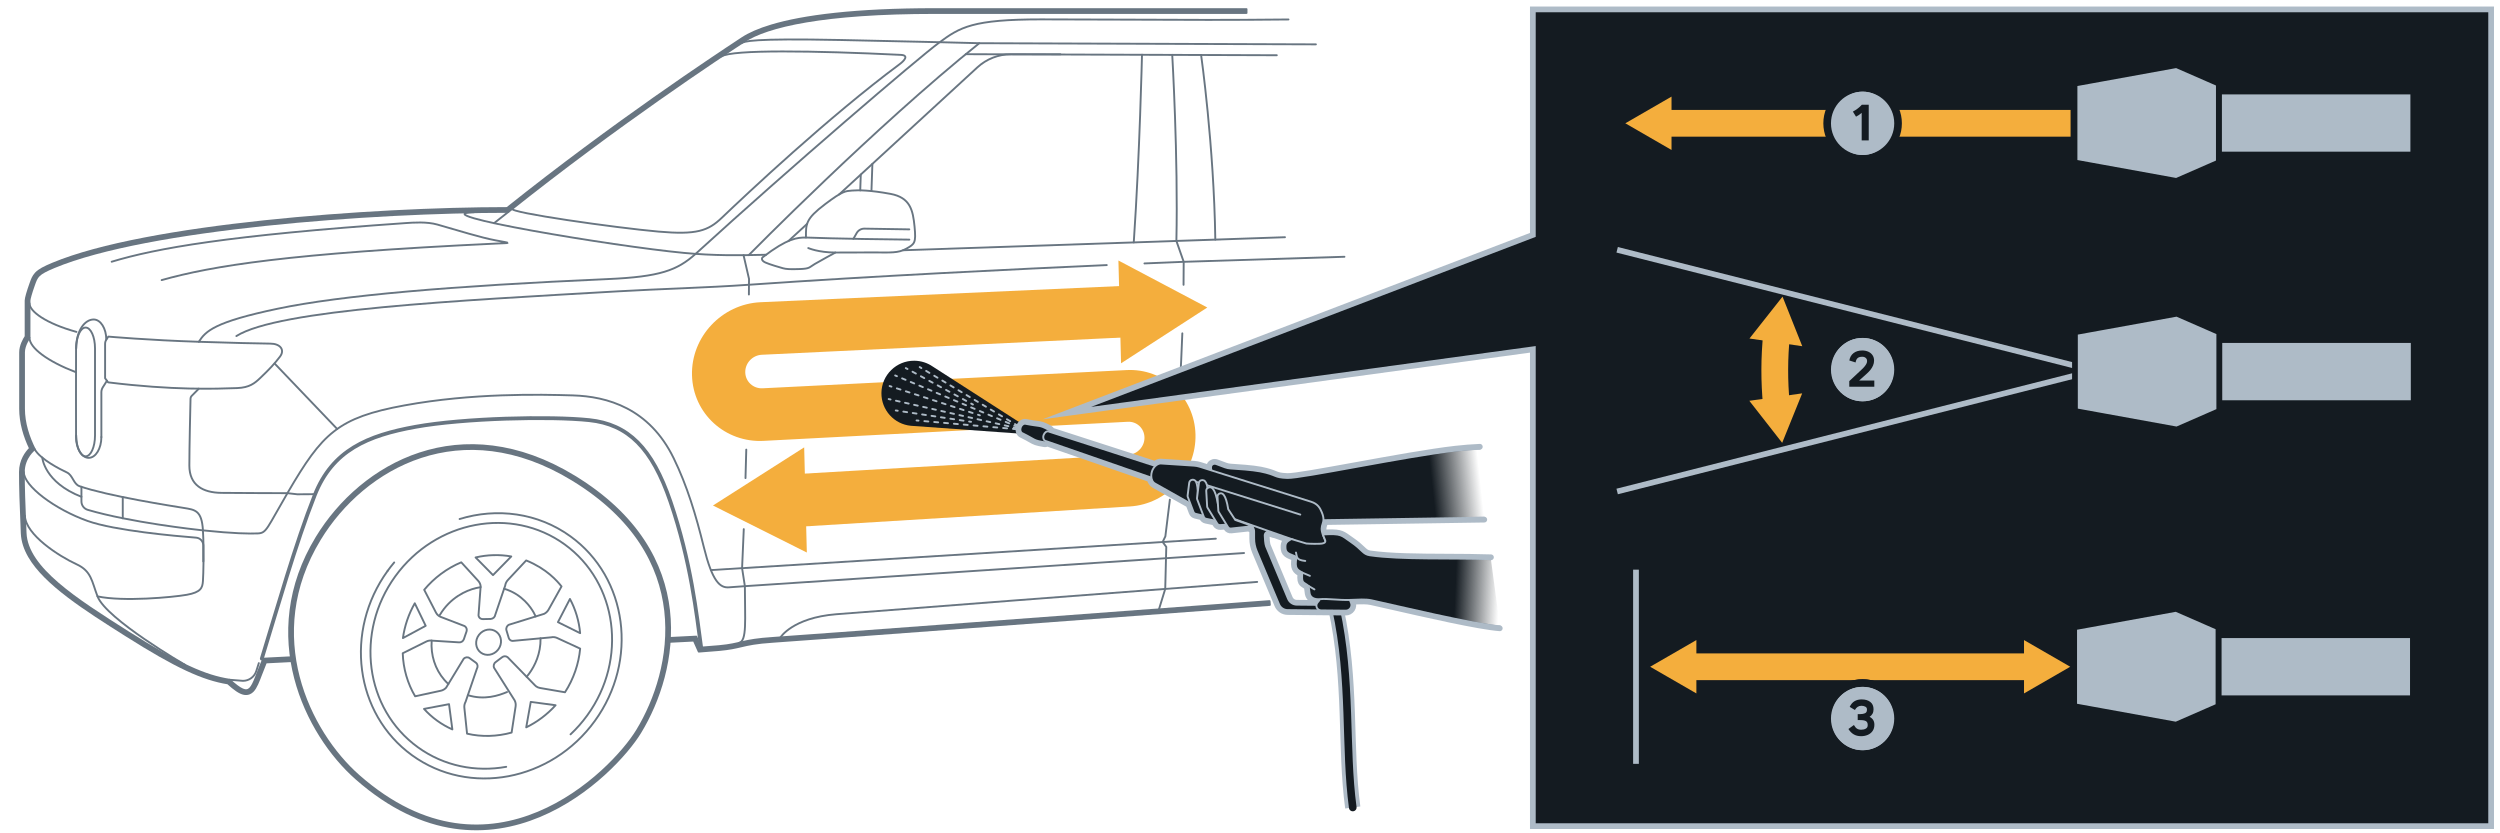 <?xml version="1.0" encoding="UTF-8"?><svg xmlns="http://www.w3.org/2000/svg" width="654" height="218" xmlns:xlink="http://www.w3.org/1999/xlink" viewBox="0 0 654 218"><defs><linearGradient id="uuid-5f2977f8-487e-4a73-96d0-b91035c54650" x1="387.135" y1="124.69" x2="374.54" y2="126.049" gradientUnits="userSpaceOnUse"><stop offset="0" stop-color="#141b21" stop-opacity="0"/><stop offset="1" stop-color="#141b21"/></linearGradient><linearGradient id="uuid-8c0cc335-97f7-45e9-99f2-d9e9ea7f0ce8" x1="392.31" y1="152.732" x2="380.754" y2="152.236" xlink:href="#uuid-5f2977f8-487e-4a73-96d0-b91035c54650"/></defs><g id="uuid-40e689d8-e28f-421e-bcde-8ca36a50249e"><g id="uuid-524fb25d-8084-4cbd-b9a9-3574ed2ca741"><path d="m174.787,167.918l6.725-.343,1.284,2.887,5.373-.428c2.701-.246,4.203-.599,5.721-.956,1.876-.441,3.814-.899,8.384-1.197,6.886-.449,90.048-6.656,117.837-8.731l12.072-.902" style="fill:none; stroke:#687581; stroke-linecap:round; stroke-linejoin:round; stroke-width:.5px;"/><path d="m174.774,167.668l6.896-.352,1.282,2.882,5.194-.414c2.684-.245,4.173-.595,5.686-.95,1.885-.443,3.838-.904,8.425-1.203,6.885-.449,90.044-6.655,117.834-8.731l12.072-.902" style="fill:none; stroke:#687581; stroke-linecap:round; stroke-linejoin:round; stroke-width:.5px;"/><path d="m174.762,167.418l7.068-.36,1.279,2.877,5.014-.4c2.667-.243,4.143-.59,5.652-.945,1.895-.445,3.862-.909,8.466-1.209,6.883-.449,90.04-6.655,117.832-8.731l12.072-.902" style="fill:none; stroke:#687581; stroke-linecap:round; stroke-linejoin:round; stroke-width:.5px;"/><path d="m174.749,167.168l7.239-.369,1.277,2.872,4.835-.386c2.65-.242,4.113-.586,5.617-.939,1.905-.448,3.885-.914,8.507-1.215,6.882-.449,90.037-6.655,117.83-8.731l12.072-.902" style="fill:none; stroke:#687581; stroke-linecap:round; stroke-linejoin:round; stroke-width:.5px;"/></g><path d="m174.736,166.919l7.411-.378,1.275,2.868s3.118-.231,4.656-.371c5.994-.547,5.858-1.616,14.131-2.155,6.88-.449,90.033-6.655,117.827-8.731l12.072-.902" style="fill:none; stroke:#687581; stroke-linecap:round; stroke-linejoin:round; stroke-width:.5px;"/><g id="uuid-cc57ecc3-9f3b-445f-9041-d2bf0d32ec59"><path d="m326.087,2.391h-81.533c-20.854,0-34.438,1.776-42.756,4.274-3.326.999-5.85,2.124-7.669,3.325-.134.088-.278.183-.432.285-6.747,4.45-32.928,21.721-61.051,44.149-35.533.028-94.353,4.348-118.806,14.518-2.292.953-3.62,1.645-4.46,2.53-.752.792-1.054,1.681-1.403,2.661-.018.05-.036.1-.054.152-.709,1.985-1.212,3.719-1.212,4.338v9.397c-.437.658-1.439,2.36-1.439,4.151v14.747c0,3.706,1.093,7.266,2.579,10.377-.49.488-1.171,1.279-1.706,2.336-.518,1.023-.919,2.313-.919,3.845,0,4.016.117,7.766.467,16.015.09,2.121.783,4.158,1.914,6.113,4.188,7.242,14.755,13.903,25.315,20.591,13.297,8.422,20.229,11.525,26.688,12.574,1.699,1.528,3.068,2.548,4.262,2.761.465.083.929.051,1.372-.128.354-.144.65-.364.902-.62.872-.889,1.498-2.587,2.236-4.515.341-.89.722-1.884,1.176-2.98l7.106-.362" style="fill:none; stroke:#687581; stroke-linecap:round; stroke-linejoin:round; stroke-width:.5px;"/><path d="m326.087,2.641h-81.533c-20.844,0-34.4,1.776-42.684,4.263-3.312.994-5.811,2.111-7.603,3.294-.134.088-.278.183-.433.285-6.751,4.453-32.961,21.743-61.101,44.19-35.529.021-94.377,4.342-118.797,14.499-2.297.955-3.576,1.63-4.375,2.472-.71.747-.996,1.584-1.349,2.573-.018.05-.036.1-.054.152-.715,2.002-1.198,3.689-1.198,4.254v9.473c-.396.585-1.439,2.294-1.439,4.074v14.747c0,3.722,1.117,7.304,2.631,10.429-.477.454-1.214,1.267-1.786,2.396-.503.993-.892,2.245-.892,3.732,0,4.01.117,7.756.467,16.004.088,2.072.765,4.07,1.881,5.999,4.15,7.176,14.647,13.8,25.233,20.505,13.344,8.451,20.24,11.521,26.667,12.55,1.733,1.563,3.067,2.549,4.194,2.75.425.076.84.046,1.234-.114.316-.128.585-.326.817-.564.826-.842,1.432-2.473,2.181-4.429.356-.929.756-1.975,1.239-3.132l7.264-.37" style="fill:none; stroke:#687581; stroke-linecap:round; stroke-linejoin:round; stroke-width:.5px;"/><path d="m326.087,2.891h-81.533c-20.835,0-34.362,1.776-42.613,4.253-3.298.99-5.772,2.098-7.537,3.263-.134.088-.278.183-.433.285-6.755,4.456-32.995,21.765-61.151,44.231-35.525.014-94.401,4.337-118.789,14.48-2.301.957-3.532,1.615-4.29,2.413-.667.703-.939,1.486-1.294,2.485-.018.05-.036.101-.054.152-.721,2.019-1.183,3.658-1.183,4.169v9.551c-.341.494-1.439,2.219-1.439,3.997v14.747c0,3.739,1.143,7.343,2.687,10.485-.444.401-1.252,1.236-1.868,2.453-.488.964-.865,2.177-.865,3.619,0,4.005.117,7.746.467,15.994.086,2.023.747,3.982,1.847,5.884,4.111,7.109,14.538,13.698,25.15,20.419,13.391,8.481,20.252,11.518,26.646,12.526,1.769,1.6,3.068,2.55,4.125,2.739.385.069.751.04,1.096-.1.278-.113.519-.289.733-.507.78-.795,1.367-2.359,2.126-4.344.37-.967.791-2.065,1.302-3.285l7.421-.378" style="fill:none; stroke:#687581; stroke-linecap:round; stroke-linejoin:round; stroke-width:.5px;"/><path d="m326.087,3.141h-81.533c-20.825,0-34.325,1.775-42.541,4.242-3.284.986-5.733,2.085-7.471,3.232-.134.088-.278.184-.433.285-6.759,4.458-33.028,21.787-61.201,44.272-35.521.007-94.425,4.331-118.78,14.46-2.306.959-3.488,1.599-4.205,2.354-.625.658-.881,1.389-1.24,2.396-.018.05-.036.101-.054.152-.727,2.035-1.169,3.627-1.169,4.085v9.711l.05-.15s-1.489,1.975-1.489,3.986v14.747c0,3.756,1.17,7.386,2.746,10.546-.369.313-1.277,1.167-1.954,2.505-.473.934-.838,2.109-.838,3.506,0,3.999.117,7.735.467,15.983.084,1.975.73,3.894,1.814,5.769,4.073,7.043,14.43,13.596,25.067,20.333,13.439,8.511,20.264,11.514,26.625,12.502,1.808,1.64,3.07,2.553,4.056,2.728.345.061.663.035.958-.085.239-.097.453-.251.648-.45.733-.748,1.301-2.246,2.072-4.258.385-1.005.825-2.155,1.366-3.437l7.578-.386" style="fill:none; stroke:#687581; stroke-linecap:round; stroke-linejoin:round; stroke-width:.5px;"/></g><path d="m326.087,3.391h-81.533c-29.133,0-43.88,3.477-49.874,7.433-5.995,3.956-32.85,21.58-61.684,44.599-35.518,0-94.449,4.326-118.772,14.441-4.4,1.83-4.531,2.436-5.36,4.756-.733,2.052-1.154,3.597-1.154,4.001v9.711s-1.439,1.918-1.439,3.836v14.747c0,3.777,1.199,7.433,2.81,10.614,0,0-2.856,2.099-2.856,5.944,0,3.993.117,7.725.466,15.972.39,9.194,13.278,17.359,26.765,25.902,13.488,8.542,20.276,11.509,26.603,12.477,5.937,5.401,5.439,2.452,8.819-5.509l7.735-.394" style="fill:none; stroke:#687581; stroke-linecap:round; stroke-linejoin:round; stroke-width:.5px;"/><path d="m68.49,172.295c4.116-13.365,8.771-29.93,13.853-42.78,4.643-11.741,13.787-15.586,26.376-17.864,12.588-2.278,35.248-2.819,45.438-1.74,10.191,1.079,16.42,7.276,21.221,21.282,5.38,15.695,6.865,29.641,8.044,38.214" style="fill:none; stroke:#687581; stroke-linecap:round; stroke-linejoin:round;"/><path d="m9.082,117.53c1.446,2.634,6.841,5.332,8.4,6.051,1.559.719,1.74,3.052,3.297,3.597,7.373,2.578,24.338,5.215,27.275,5.695,2.937.48,4.736.599,5.035,5.875.3,5.275.12,11.45,0,13.248-.12,1.798-.54,2.937-4.196,3.597-3.657.659-16.728,1.861-23.382.422" style="fill:none; stroke:#687581; stroke-linecap:round; stroke-linejoin:round; stroke-width:.5px;"/><line x1="185.966" y1="149.135" x2="318.061" y2="140.921" style="fill:none; stroke:#687581; stroke-linecap:round; stroke-linejoin:round; stroke-width:.5px;"/><path d="m7.711,79.342c0,2.123,4.301,5.279,12.289,7.481" style="fill:none; stroke:#687581; stroke-linecap:round; stroke-linejoin:round; stroke-width:.5px;"/><path d="m7.711,88.333c0,2.681,4.747,6.206,12.177,9.049" style="fill:none; stroke:#687581; stroke-linecap:round; stroke-linejoin:round; stroke-width:.5px;"/><path d="m28.332,88.054l-.519.803c-.209.323-.32.7-.32,1.085v9.002l.779,1.079c16.905,2.098,28.11,1.707,33.749,1.499,3.237-.12,4.611-1.263,6.054-2.638,2.518-2.398,3.777-3.777,5.155-5.575,1.379-1.798.06-3.417-2.518-3.417s-11.138-.238-18.703-.48c-13.128-.42-23.678-1.358-23.678-1.358Z" style="fill:none; stroke:#687581; stroke-linecap:round; stroke-linejoin:round; stroke-width:.5px;"/><path d="m26.519,114.334c0,3.003-1.483,5.437-3.312,5.437s-3.312-2.429-3.312-5.432c-.041-1.194,0-18.536,0-22.858,0-5.268,2.451-7.904,4.598-7.904,1.829,0,3.312,2.351,3.312,5.252" style="fill:none; stroke:#687581; stroke-linecap:round; stroke-linejoin:round; stroke-width:.5px;"/><path d="m26.519,114.334v-11.711c0-.463.131-.919.378-1.31l1.077-1.703" style="fill:none; stroke:#687581; stroke-linecap:round; stroke-linejoin:round; stroke-width:.5px;"/><path d="m236.239,65.467c37.345-1.262,90.56-3.09,90.56-3.09l9.347-.321" style="fill:none; stroke:#687581; stroke-linecap:round; stroke-linejoin:round; stroke-width:.5px;"/><path d="m124.003,55.508c-14.199.427,36.455,8.9,54.852,10.645,8.036.763,14.408.664,21.531.491" style="fill:none; stroke:#687581; stroke-linecap:round; stroke-linejoin:round; stroke-width:.5px;"/><path d="m181.966,66.413c24.969-22.769,58.152-51.153,63.667-55.229,5.515-4.076,8.752-6.114,26.736-6.114,11.767,0,31.517.128,43.68.133,7.015.003,14.021-.034,21.017-.109" style="fill:none; stroke:#687581; stroke-linecap:round; stroke-linejoin:round; stroke-width:.5px;"/><path d="m6.509,134.933c.214,4.978,8.889,10.549,13.514,12.676,3.915,1.801,3.986,4.477,5.488,8.405,2.275,5.95,22.911,17.929,22.911,17.929" style="fill:none; stroke:#687581; stroke-linecap:round; stroke-linejoin:round; stroke-width:.5px;"/><path d="m195.874,66.737s33.334-33.853,60.31-55.434" style="fill:none; stroke:#687581; stroke-linecap:round; stroke-linejoin:round; stroke-width:.5px;"/><path d="m193.96,11.299c.72-.475,2.518-1.314,25.897-.835,23.379.48,36.327.839,36.327.839l88.053.301" style="fill:none; stroke:#687581; stroke-linecap:round; stroke-linejoin:round; stroke-width:.5px;"/><line x1="252.645" y1="14.174" x2="334.007" y2="14.452" style="fill:none; stroke:#687581; stroke-linecap:round; stroke-linejoin:round; stroke-width:.5px;"/><path d="m298.744,14.332s-.585,25.898-2.15,49.081" style="fill:none; stroke:#687581; stroke-linecap:round; stroke-linejoin:round; stroke-width:.5px;"/><path d="m314.211,14.385s3.353,23.665,3.714,48.297" style="fill:none; stroke:#687581; stroke-linecap:round; stroke-linejoin:round; stroke-width:.5px;"/><path d="m181.966,66.413c-4.806,4.31-9.29,5.994-22.963,6.594-41.003,1.798-69.827,4.279-86.371,7.756-16.545,3.477-18.823,5.832-20.621,8.65" style="fill:none; stroke:#687581; stroke-linecap:round; stroke-linejoin:round; stroke-width:.5px;"/><path d="m52.008,101.683l-1.834,1.852c-.207.209-.326.488-.333.782-.056,2.325-.306,12.898-.306,17.472,0,5.155,3.555,7.085,8.352,7.146,5.165.065,17.304.076,17.304.076l2.575.298,4.68-.034" style="fill:none; stroke:#687581; stroke-linecap:round; stroke-linejoin:round; stroke-width:.5px;"/><path d="m6.226,123.474c0,3.67,8.085,9.744,16.709,12.815,7.084,2.522,22.939,3.938,28.375,4.363,1.055.083,1.871.962,1.871,2.021v4.199" style="fill:none; stroke:#687581; stroke-linecap:round; stroke-linejoin:round; stroke-width:.5px;"/><path d="m60.061,177.825l3.484.283c1.599,0,3.015-1.034,3.503-2.557l.664-2.076" style="fill:none; stroke:#687581; stroke-linecap:round; stroke-linejoin:round; stroke-width:.5px;"/><path d="m295.764,81.97c-.26.124-.53.189-.806.2l-16.5.644c-.881.032-1.758-.497-2.169-1.406-.546-1.195-.092-2.585,1.011-3.11.26-.124.535-.189.806-.2l16.5-.644c.881-.032,1.758.498,2.174,1.406.541,1.195.087,2.585-1.017,3.11Z" style="fill:none; stroke:#687581; stroke-linecap:round; stroke-linejoin:round; stroke-width:.5px;"/><polyline points="306.035 130.707 304.859 140.306 304.15 141.786 305.099 143.063 304.823 154.063 303.179 159.41" style="fill:none; stroke:#687581; stroke-linecap:round; stroke-linejoin:round; stroke-width:.5px;"/><path d="m309.297,87.204c-.18,4.947-.412,9.635-.659,13.884" style="fill:none; stroke:#687581; stroke-linecap:round; stroke-linejoin:round; stroke-width:.5px;"/><path d="m306.659,14.359s1.569,26.906,1.084,48.672l1.912,5.461c0,2.014-.014,4.022-.04,6.014" style="fill:none; stroke:#687581; stroke-linecap:round; stroke-linejoin:round; stroke-width:.5px;"/><path d="m167.093,191.32c-6.678,10.981-38.397,42.901-73.54,12.029-13.171-11.571-25.721-37.184-10.296-62.514,11.617-19.092,37.402-33.664,66.759-15.758,32.85,20.036,26.796,50.271,17.077,66.243Z" style="fill:none; stroke:#687581; stroke-linecap:round; stroke-linejoin:round; stroke-width:1.5px;"/><ellipse cx="127.813" cy="167.999" rx="3.4" ry="3.165" transform="translate(-83.273 166.432) rotate(-52.311)" style="fill:none; stroke:#687581; stroke-linecap:round; stroke-linejoin:round; stroke-width:.5px;"/><line x1="129.24" y1="58.384" x2="132.996" y2="55.423" style="fill:none; stroke:#687581; stroke-linecap:round; stroke-linejoin:round; stroke-width:.5px;"/><path d="m19.935,91.133c0-3.007,1.101-5.444,2.46-5.444s2.46,2.438,2.46,5.444v22.803c0,3.007-1.101,5.444-2.46,5.444s-2.46-2.438-2.46-5.444" style="fill:none; stroke:#687581; stroke-linecap:round; stroke-linejoin:round; stroke-width:.5px;"/><path d="m21.303,127.354v3.808c0,1.028.677,1.93,1.664,2.219,11.226,3.287,27.907,5.135,30.123,5.366,8.153.849,12.193.883,14.368.796,2.305-.093,2.312-1.258,7.89-10.802,8.97-15.349,12.979-19.493,30.494-22.694,17.714-3.237,35.158-2.877,44.06-2.608,8.902.27,19.959,3.325,26.346,16.455,3.515,7.226,5.804,14.833,7.873,23.223,2.234,9.064,4.246,10.709,6.564,10.529,1.39-.108,2.782-.208,4.176-.303,5.919-.4,108.078-7.179,130.577-8.673" style="fill:none; stroke:#687581; stroke-linecap:round; stroke-linejoin:round; stroke-width:.5px;"/><path d="m11.061,119.712s.501,6.457,10.242,10.248" style="fill:none; stroke:#687581; stroke-linecap:round; stroke-linejoin:round; stroke-width:.5px;"/><path d="m29.217,68.467c11.703-3.532,30.4-6.88,76.868-10.105,2.089-.145,5.578-.398,8.338.385,5.672,1.61,11.292,3.396,15.203,4.123,4.452.828,4.126.659.074.85-54.338,2.561-74.16,5.834-87.412,9.553" style="fill:none; stroke:#687581; stroke-linecap:round; stroke-linejoin:round; stroke-width:.5px;"/><path d="m194.571,138.426c-.134,3.476-.281,6.896-.441,10.202l.73,4.716c0,8.799.611,14.392-1.577,14.848" style="fill:none; stroke:#687581; stroke-linecap:round; stroke-linejoin:round; stroke-width:.5px;"/><path d="m195.225,117.62c-.063,2.46-.13,4.949-.204,7.447" style="fill:none; stroke:#687581; stroke-linecap:round; stroke-linejoin:round; stroke-width:.5px;"/><path d="m194.512,66.754l1.431,6.212s-.008,1.472-.031,4.076" style="fill:none; stroke:#687581; stroke-linecap:round; stroke-linejoin:round; stroke-width:.5px;"/><path d="m204.165,166.747s3.176-5.133,14.55-6.059c11.374-.926,86.108-6.625,86.108-6.625l24.052-1.834" style="fill:none; stroke:#687581; stroke-linecap:round; stroke-linejoin:round; stroke-width:.5px;"/><path d="m199.566,67.263c-.39.3-.39.929.659,1.409s3.717,1.259,4.586,1.499c.869.24,1.798.3,4.436.21s2.428-.45,3.896-1.319c1.469-.869,5.397-2.999,5.397-2.999,0,0,5.963-.028,10.129-.028s6.294.24,8.452-.989c2.158-1.229,2.548-1.469,2.128-5.755-.42-4.286-1.109-7.613-6.294-8.572-5.185-.959-8.362-1.019-10.071-.869s-2.362.028-7.044,3.567c-5.155,3.896-5.005,5.185-5.005,8.722-2.248,0-4.736.12-11.27,5.125Z" style="fill:none; stroke:#687581; stroke-linecap:round; stroke-linejoin:round; stroke-width:.5px;"/><path d="m210.835,62.137c6.337.284,24.402.549,27.047.549" style="fill:none; stroke:#687581; stroke-linecap:round; stroke-linejoin:round; stroke-width:.5px;"/><path d="m237.869,60.004l-11.724-.192c-.842-.017-1.626.43-2.042,1.162l-.849,1.497" style="fill:none; stroke:#687581; stroke-linecap:round; stroke-linejoin:round; stroke-width:.5px;"/><path d="m218.54,66.062c-4.454,0-7.099-1.172-7.099-1.172" style="fill:none; stroke:#687581; stroke-linecap:round; stroke-linejoin:round; stroke-width:.5px;"/><path d="m219.521,50.861l36.162-33.241c2.395-2.201,5.528-3.423,8.781-3.423h12.929" style="fill:none; stroke:#687581; stroke-linecap:round; stroke-linejoin:round; stroke-width:.5px;"/><line x1="206.267" y1="63.044" x2="211.149" y2="58.557" style="fill:none; stroke:#687581; stroke-linecap:round; stroke-linejoin:round; stroke-width:.5px;"/><line x1="228.218" y1="42.866" x2="227.97" y2="49.985" style="fill:none; stroke:#687581; stroke-linecap:round; stroke-linejoin:round; stroke-width:.5px;"/><line x1="225.179" y1="45.659" x2="225.036" y2="49.793" style="fill:none; stroke:#687581; stroke-linecap:round; stroke-linejoin:round; stroke-width:.5px;"/><path d="m188.769,14.747c2.696-1.797,24.184-1.506,46.859-.393,2.287.112.871,1.578-.332,2.472-18.388,13.659-39.997,33.955-46.468,40.145-3.605,3.449-6.613,4.497-16.576,3.615-11.244-.995-39.447-5.014-38.218-5.989" style="fill:none; stroke:#687581; stroke-linecap:round; stroke-linejoin:round; stroke-width:.5px;"/><path d="m289.528,69.346c-22.855,1.018-61.178,2.87-93.596,5.143-11.436.802-22.905,1.063-34.35,1.728-41.833,2.429-88.745,4.745-99.749,11.695" style="fill:none; stroke:#687581; stroke-linecap:round; stroke-linejoin:round; stroke-width:.5px;"/><path d="m351.706,67.171l-42.051,1.32s-3.798.149-10.265.424" style="fill:none; stroke:#687581; stroke-linecap:round; stroke-linejoin:round; stroke-width:.5px;"/><path d="m120.231,135.775c9.734-2.981,20.446-1.662,29.016,4.544,14.945,10.822,17.804,32.47,6.375,48.256-11.429,15.786-32.887,19.824-47.831,9.002-14.945-10.822-17.804-32.47-6.375-48.255" style="fill:none; stroke:#687581; stroke-linecap:round; stroke-linejoin:round; stroke-width:.5px;"/><path d="m101.415,149.322c.548-.756,1.118-1.486,1.71-2.188" style="fill:none; stroke:#687581; stroke-linecap:round; stroke-linejoin:round; stroke-width:.5px;"/><path d="m132.422,200.6c-7.944,1.425-16.264-.167-23.11-5.125-13.847-10.028-16.497-30.085-5.907-44.712,10.591-14.627,30.472-18.369,44.32-8.342,13.847,10.028,16.497,30.085,5.906,44.713-1.324,1.828-2.793,3.487-4.377,4.969" style="fill:none; stroke:#687581; stroke-linecap:round; stroke-linejoin:round; stroke-width:.5px;"/><path d="m108.598,182.148c-1.96-3.312-3.115-7.22-3.241-11.259l6.126-3.043c.491-.256,1.035-.341,1.579-.251l6.944.441c.58.086,1.137-.257,1.343-.813l.35-1.043.351-1.007c.159-.507-.006-1.028-.406-1.317l-.048-.035-.117-.064-6.293-2.419c-.153-.068-.295-.149-.425-.243-.29-.21-.53-.492-.696-.812l-3.094-5.99c2.588-3.105,5.945-5.63,9.695-7.19l4.441,4.852c.362.392.587.895.631,1.413l-.56,7.593c.026.318.19.609.445.794.196.142.433.213.682.206l2.074-.045c.617-.044,1.1-.498,1.181-1.082l2.596-7.628c.069-.539.32-1.059.709-1.474l4.784-5.123c5.371,2.175,8.164,5.43,9.245,6.801l-3.37,6.039c-.266.487-.687.89-1.18,1.134l-9.2,2.849c-.536.262-.821.886-.659,1.449l.598,1.988c.07.238.212.441.41.585.25.181.561.247.878.186l9.805-.912c.524-.12,1.064-.063,1.557.164l6.039,2.791c-.368,3.959-1.721,7.939-3.969,11.418l-6.53-1.124c-.371-.059-.712-.2-1-.408-.129-.094-.25-.201-.358-.322l-7.067-7.269-.113-.089c-.409-.297-.979-.278-1.383.046l-.841.628-.853.651c-.483.347-.649,1.014-.374,1.538l5.351,8.47c.246.477.334,1.025.252,1.575l-1.046,6.842c-3.805,1.05-7.86,1.177-11.657.287l-.706-6.766c-.059-.544.057-1.103.324-1.576l2.974-8.708c.303-.525.177-1.185-.296-1.527l-1.647-1.193c-.469-.34-1.132-.255-1.543.198l-4.581,7.54c-.374.41-.866.693-1.387.799l-6.724,1.456Z" style="fill:none; stroke:#687581; stroke-linecap:round; stroke-linejoin:round; stroke-width:.5px;"/><path d="m118.336,190.816c-1.379-.61-2.724-1.379-3.992-2.297-1.268-.918-2.412-1.952-3.421-3.071l6.541-1.237.873,6.605Z" style="fill:none; stroke:#687581; stroke-linecap:round; stroke-linejoin:round; stroke-width:.5px;"/><path d="m145.34,184.489c-1.065,1.178-2.267,2.281-3.581,3.271-1.314.99-2.691,1.83-4.102,2.517l1.186-6.658,6.497.869Z" style="fill:none; stroke:#687581; stroke-linecap:round; stroke-linejoin:round; stroke-width:.5px;"/><path d="m149.098,156.686c.721,1.337,1.323,2.788,1.779,4.319s.748,3.082.886,4.627l-5.807-2.878,3.142-6.068Z" style="fill:none; stroke:#687581; stroke-linecap:round; stroke-linejoin:round; stroke-width:.5px;"/><path d="m124.416,145.829c1.51-.351,3.085-.558,4.681-.602s3.154.075,4.649.343l-4.776,4.879-4.554-4.62Z" style="fill:none; stroke:#687581; stroke-linecap:round; stroke-linejoin:round; stroke-width:.5px;"/><path d="m105.404,166.923c.213-1.554.583-3.133,1.114-4.691s1.201-3.036,1.987-4.415l2.856,5.893-5.957,3.213Z" style="fill:none; stroke:#687581; stroke-linecap:round; stroke-linejoin:round; stroke-width:.5px;"/><path d="m115.057,160.883c2.729-4.569,6.821-6.397,9.45-7.042.404-.099.809-.179,1.214-.24" style="fill:none; stroke:#687581; stroke-linecap:round; stroke-linejoin:round; stroke-width:.5px;"/><path d="m117.292,178.934c-.361-.33-.706-.683-1.035-1.061-2.457-2.819-3.605-6.547-3.328-10.297" style="fill:none; stroke:#687581; stroke-linecap:round; stroke-linejoin:round; stroke-width:.5px;"/><path d="m132.639,181.036c-2.222.931-5.909,2.171-10.247.82" style="fill:none; stroke:#687581; stroke-linecap:round; stroke-linejoin:round; stroke-width:.5px;"/><path d="m141.407,166.986c.067,4.036-1.503,7.203-2.991,9.239-.206.282-.42.555-.641.819" style="fill:none; stroke:#687581; stroke-linecap:round; stroke-linejoin:round; stroke-width:.5px;"/><path d="m131.883,154.012c4.807,1.446,7.086,5.071,7.735,6.228.19.338.362.681.516,1.028" style="fill:none; stroke:#687581; stroke-linecap:round; stroke-linejoin:round; stroke-width:.5px;"/><line x1="32.114" y1="130.035" x2="32.114" y2="135.583" style="fill:none; stroke:#687581; stroke-linecap:round; stroke-linejoin:round; stroke-width:.5px;"/><line x1="71.852" y1="95.107" x2="88.211" y2="112.227" style="fill:none; stroke:#687581; stroke-linecap:round; stroke-linejoin:round; stroke-width:.5px;"/></g><g id="uuid-3527c350-ca0d-4a61-a4db-a94bbe0628c8"><path d="m349.489,159.221c4.128,18.87,2.274,36.399,4.392,52.015" style="fill:none; stroke:#aebbc7; stroke-linejoin:round; stroke-width:4px;"/><path d="m349.489,159.221c4.128,18.87,2.274,36.399,4.392,52.015" style="fill:none; stroke:#141b21; stroke-linecap:round; stroke-linejoin:round; stroke-width:2px;"/><path d="m294.664,96.812c9.731-.521,17.822,7.026,18.076,16.822.253,9.797-7.425,18.255-17.156,18.855l-88.762,5.444-.349-13.806,88.762-5.165c2.357-.138,4.222-2.183,4.161-4.559-.061-2.376-2.027-4.2-4.383-4.067l-95.167,4.989c-10.105.572-18.566-7.13-18.819-17.17-.253-10.039,7.795-18.606,17.9-19.096l97.71-4.396.348,13.468-97.71,4.675c-2.439.126-4.376,2.197-4.314,4.617.061,2.42,2.098,4.282,4.537,4.152l95.167-4.762Z" style="fill:#f4ae3d; stroke-width:0px;"/><polygon points="211.067 144.541 186.51 132.24 210.372 117.03 211.067 144.541" style="fill:#f4ae3d; stroke-width:0px;"/><polygon points="293.271 95.035 315.827 80.445 292.577 68.149 293.271 95.035" style="fill:#f4ae3d; stroke-width:0px;"/><path d="m238.292,111.385c-4.375-.407-7.764-4.119-7.712-8.593.054-4.708,3.928-8.48,8.636-8.425,1.771.02,3.412.575,4.774,1.51l27.888,17.93-33.586-2.421Z" style="fill:#141b21; stroke-width:0px;"/><line x1="268.066" y1="112.465" x2="267.637" y2="112.208" style="fill:none; stroke:#aebbc7; stroke-linecap:round; stroke-linejoin:round; stroke-width:.5px;"/><line x1="266.37" y1="111.45" x2="241.66" y2="96.661" style="fill:none; stroke:#aebbc7; stroke-dasharray:0 0 .985 1.477; stroke-linecap:round; stroke-linejoin:round; stroke-width:.5px;"/><line x1="241.027" y1="96.282" x2="240.597" y2="96.025" style="fill:none; stroke:#aebbc7; stroke-linecap:round; stroke-linejoin:round; stroke-width:.5px;"/><line x1="239.774" y1="109.991" x2="240.272" y2="110.035" style="fill:none; stroke:#aebbc7; stroke-linecap:round; stroke-linejoin:round; stroke-width:.5px;"/><line x1="241.817" y1="110.17" x2="266.796" y2="112.354" style="fill:none; stroke:#aebbc7; stroke-dasharray:0 0 1.034 1.551; stroke-linecap:round; stroke-linejoin:round; stroke-width:.5px;"/><line x1="267.568" y1="112.421" x2="268.066" y2="112.465" style="fill:none; stroke:#aebbc7; stroke-linecap:round; stroke-linejoin:round; stroke-width:.5px;"/><line x1="232.476" y1="104.395" x2="232.964" y2="104.506" style="fill:none; stroke:#aebbc7; stroke-linecap:round; stroke-linejoin:round; stroke-width:.5px;"/><line x1="234.387" y1="104.829" x2="266.867" y2="112.193" style="fill:none; stroke:#aebbc7; stroke-dasharray:0 0 .972 1.459; stroke-linecap:round; stroke-linejoin:round; stroke-width:.5px;"/><line x1="267.579" y1="112.354" x2="268.066" y2="112.465" style="fill:none; stroke:#aebbc7; stroke-linecap:round; stroke-linejoin:round; stroke-width:.5px;"/><line x1="232.728" y1="100.987" x2="233.203" y2="101.141" style="fill:none; stroke:#aebbc7; stroke-linecap:round; stroke-linejoin:round; stroke-width:.5px;"/><line x1="234.619" y1="101.601" x2="255.143" y2="108.267" style="fill:none; stroke:#aebbc7; stroke-dasharray:0 0 .992 1.488; stroke-linecap:round; stroke-linejoin:round; stroke-width:.5px;"/><line x1="255.85" y1="108.497" x2="256.326" y2="108.652" style="fill:none; stroke:#aebbc7; stroke-linecap:round; stroke-linejoin:round; stroke-width:.5px;"/><line x1="234.179" y1="98.22" x2="234.64" y2="98.413" style="fill:none; stroke:#aebbc7; stroke-linecap:round; stroke-linejoin:round; stroke-width:.5px;"/><line x1="235.994" y1="98.983" x2="266.928" y2="111.987" style="fill:none; stroke:#aebbc7; stroke-dasharray:0 0 .98 1.47; stroke-linecap:round; stroke-linejoin:round; stroke-width:.5px;"/><line x1="267.605" y1="112.271" x2="268.066" y2="112.465" style="fill:none; stroke:#aebbc7; stroke-linecap:round; stroke-linejoin:round; stroke-width:.5px;"/><line x1="234.343" y1="107.377" x2="234.837" y2="107.452" style="fill:none; stroke:#aebbc7; stroke-linecap:round; stroke-linejoin:round; stroke-width:.5px;"/><line x1="236.313" y1="107.674" x2="252.788" y2="110.16" style="fill:none; stroke:#aebbc7; stroke-dasharray:0 0 .995 1.492; stroke-linecap:round; stroke-linejoin:round; stroke-width:.5px;"/><line x1="253.525" y1="110.271" x2="254.02" y2="110.346" style="fill:none; stroke:#aebbc7; stroke-linecap:round; stroke-linejoin:round; stroke-width:.5px;"/><line x1="236.961" y1="96.293" x2="237.4" y2="96.531" style="fill:none; stroke:#aebbc7; stroke-linecap:round; stroke-linejoin:round; stroke-width:.5px;"/><line x1="238.716" y1="97.246" x2="253.414" y2="105.226" style="fill:none; stroke:#aebbc7; stroke-dasharray:0 0 .998 1.498; stroke-linecap:round; stroke-linejoin:round; stroke-width:.5px;"/><line x1="254.072" y1="105.583" x2="254.511" y2="105.822" style="fill:none; stroke:#aebbc7; stroke-linecap:round; stroke-linejoin:round; stroke-width:.5px;"/><path d="m387.122,116.874c-2.114.094-4.239.26-6.373.502-6.67.754-17.147,2.659-26.242,4.313-8.684,1.579-16.008,2.907-17.727,2.845-1.946-.07-2.453-.285-3.248-.608-.725-.294-1.654-.669-3.779-1.095-1.999-.401-6.134-.677-7.818-.778-.455-.027-.912-.123-1.338-.282l-2.305-.861c-.319-.119-.658-.124-.966-.03s-.588.286-.787.562c-.057.08-.1.172-.13.256-.127.351-.194.958.078,1.632.284.703.916,1.428,2.115,2.013,1.351.66,3.098,1.158,4.306,1.456l-7.919,3.792,12.364,8.081s9.337-1.954,9.243-1.944l51.692-.794m-75.937-9.534l27.653,8.693m-24.879-2.139l-1.259-3.055c-.017-.042-.026-.086-.025-.132.036-1.979-.159-3.221-.521-3.963-.14-.286-.365-.509-.634-.647s-.581-.192-.895-.14-.592.205-.801.422-.351.502-.39.818l-.415,3.292c-.027.216-.001.436.076.64l1.481,3.9c.078.206.205.386.366.528s.356.244.57.295l6.165,1.472m-.905-2.492l-1.401-3.4c.046-2.21-.169-3.579-.565-4.383-.208-.422-.485-.725-.834-.886s-.7-.149-.999-.074c-.266.067-.499.212-.673.409s-.291.445-.325.717l-.494,3.921c-.027.216-.001.436.076.64l1.725,4.542c.081.213.214.399.382.542s.373.245.596.29l6.62,1.356m67.989,8.217c-3.683-.128-7.609-.147-11.503-.165-7.422-.035-14.712-.07-20.1-.85-.906-.131-1.277-.474-2.064-1.219-.598-.567-1.392-1.32-2.764-2.248-.358-.242-.659-.459-.931-.655-1.746-1.257-2.299-1.572-6.648-1.334l-.671.037.228.632c.136.377.304.787.484,1.214.014.033.029.066.042.095.07.156.095.232.099.273-.006.004-.014.01-.025.017-.114.067-.403.159-1.041.175-1.794.046-3.039-.04-3.296-.061l-4.082-1.223-.185.104c-.686.384-1.27.726-1.573,1.309-.252.484-.276,1.059-.203,1.782.039.381.17.701.373.968.438.576,1.182.852,1.75,1.074.251.098.482.189.694.29-.213,1.272-.186,2.121.096,2.744.304.67.869.985,1.356,1.27.031.018.062.036.093.054-.057.783-.06,1.337.019,1.748.034.175.084.334.158.481.213.425.578.638.888.831.189.118.399.249.64.432.05.43.165,1.404.228,1.745.105.562.387,1.053.856,1.404.615.461,1.483.633,2.536.526.834-.084,2.054-.008,3.45.081,1.293.082,2.712.173,3.999.131.483-.016.936-.035,1.362-.053,1.858-.078,3.168-.129,4.409.141,1.315.286,3.207.719,5.448,1.231,8.686,1.985,22.663,5.18,28.181,5.597m-53.79-19.667c.052.179.084.35.117.535.069.379.148.896.581,1.298.425.394,1.105.605,2.154.717m-.91,3.011l1.978.847m-.381,2.621l1.518.9m-5.455,2.716c-.313-.21-.565-.51-.717-.872l-5.763-13.746c-.187-.445-.312-2.036-.312-2.648v-.011c0-.081.019-.159.055-.23s.088-.132.154-.179.141-.077.219-.089.158-.005.235.021l1.193.402v-.06c1.436.502,4.696,1.643,4.702,1.645.308.103.611.285.891.545.347.322.652.759.873,1.287l5.11,12.458c.068.165.088.342.063.512s-.095.334-.208.473l-.389.479c-.099.122-.18.255-.242.395l-4.786-.047c-.393-.004-.765-.124-1.078-.334Zm-2.938,2.258c.471.317,1.033.498,1.626.504l8.763.086,1.317.013,5.128.05c.331.003.652-.077.936-.226s.533-.369.719-.643.296-.586.329-.906-.013-.647-.139-.953c-1.872-4.539-6.268-15.197-7.277-17.617-.578-1.387-.371-1.979-.161-2.637.261-.817.521-1.695-.217-3.461-.274-.655-.624-1.405-1.309-2.03-.452-.413-1.034-.757-1.803-.999l-29.163-9.167c-.512-.161-1.042-.26-1.577-.295,0,0-8.258-.54-8.258-.54,0,0-.493-.032-.561-.032-.517.036-1.014.256-1.44.593l-26.928-8.7c-.145-.262-.354-.49-.632-.646-1.754-.938-2.131-.999-3.394-1.164-.611-.08-1.446-.188-2.815-.459-.338-.066-.666.018-.938.175-.397.23-.713.637-.875,1.115-.163.477-.16.987.013,1.407.118.288.325.551.656.715,0,0,.074.032.075.032,1.116.547,1.784.929,2.285,1.215,1.105.631,1.459.82,3.537,1.163.325.058.645.003.932-.125l26.725,9.273c.085.35.227.68.43.964.182.254.414.471.696.625.062.043.157.093.274.109h0c-.069-.006-.135-.027-.195-.061l9.37,5.277c.068.038.14.071.214.097l4.407,1.541,2.048,3.338c.129.211.312.377.524.487s.453.162.7.146l1.359-.089.226.368c.135.22.327.391.549.5s.475.156.731.128l5.202-.568c.177.245.279.543.279.86v1.797c0,1.193.238,2.373.699,3.473l5.854,13.951c.229.546.61.998,1.081,1.315Z" style="fill:none; stroke:#aebbc7; stroke-linecap:round; stroke-linejoin:round; stroke-width:1.5px;"/><path d="m274.837,114.416c-.296.854-1.001,1.395-1.642,1.28-3.01-.498-2.213-.631-5.694-2.337l-.095-.041c-.433-.216-.609-.866-.392-1.501.216-.636.757-1.055,1.244-.961,4.083.806,3.494.195,6.069,1.573.558.312.788,1.149.509,1.986Z" style="fill:#141b21; stroke:#aebbc7; stroke-linecap:round; stroke-linejoin:round; stroke-width:.5px;"/><path d="m303.848,122.417l-1.069,3.089-29.167-10.12-.111-.032c-.366-.127-.589-.525-.589-1.002,0-.175.032-.35.096-.541.239-.684.827-1.098,1.336-.939l.111.048,29.393,9.497Z" style="fill:#141b21; stroke:#aebbc7; stroke-linecap:round; stroke-linejoin:round; stroke-width:.5px;"/><path d="m387.144,117.373c-2.102.093-4.216.259-6.339.499-12.955,1.464-40.365,7.294-44.043,7.161s-2.513-.791-7.107-1.712c-1.958-.392-6.053-.667-7.749-.769-.504-.03-1.01-.136-1.484-.313l-2.305-.861c-.426-.159-.906-.014-1.172.356-.194.269-.585,1.958,1.876,3.16,2.226,1.087,5.605,1.732,5.605,1.732l-8.42,4.032,11.448,7.481,9.135-1.912,51.693-.794" style="fill:url(#uuid-5f2977f8-487e-4a73-96d0-b91035c54650); stroke:#aebbc7; stroke-linecap:round; stroke-linejoin:round; stroke-width:.5px;"/><path d="m328.077,139.059c0-.837-.531-1.583-1.322-1.857l-.621-.215v-6.206l6.579,2.305v6.203l-.533-.18c-.306-.103-.643-.053-.905.136s-.418.492-.418.815v.011c0,.598.119,2.29.35,2.842l5.763,13.746c.381.908,1.266,1.503,2.251,1.513l10.08.099-2.38,1.428-10.08-.099c-.985-.01-1.87-.604-2.251-1.512l-5.854-13.951c-.436-1.038-.66-2.153-.66-3.28v-1.797Z" style="fill:#141b21; stroke:#aebbc7; stroke-linecap:round; stroke-linejoin:round; stroke-width:.5px;"/><path d="m345.605,159.684c-.503-.005-.954-.309-1.147-.773-.177-.426-.106-.915.185-1.274l.389-.479c.34-.419.424-.99.22-1.49l-5.11-12.458c-.445-1.066-1.209-1.83-2.068-2.116l-26.355-9.219c-.046-.016-.091-.036-.134-.06l-9.37-5.277c-.016,0-.032-.016-.048-.032-.653-.334-1.002-1.129-1.002-2.02,0-.382.064-.78.191-1.177.398-1.193,1.336-2.004,2.243-2.068l.493.032,8.258.54c.496.032.986.124,1.46.273l29.163,9.167c1.78.56,2.356,1.679,2.801,2.745,1.344,3.215-.912,3.003.378,6.097,1.008,2.418,5.404,13.075,7.276,17.615.189.457.135.979-.142,1.389s-.741.654-1.236.649l-6.445-.063Z" style="fill:#141b21; stroke:#aebbc7; stroke-linecap:round; stroke-linejoin:round; stroke-width:.5px;"/><line x1="312.501" y1="125.922" x2="340.154" y2="134.615" style="fill:none; stroke:#aebbc7; stroke-linecap:round; stroke-linejoin:round; stroke-width:.5px;"/><path d="m314.663,133.143l-1.259-3.055c-.044-.106-.064-.218-.062-.332.036-1.965-.163-3.106-.471-3.734-.182-.373-.588-.582-.998-.514s-.725.398-.777.81l-.415,3.292c-.017.135,0,.272.048.4l1.481,3.9c.098.258.317.45.585.514l6.165,1.472" style="fill:#141b21; stroke:#aebbc7; stroke-linecap:round; stroke-linejoin:round; stroke-width:.5px;"/><path d="m317.475,134.08l-1.441-3.497c.11-4.521-.883-5.176-1.774-4.952-.333.084-.581.363-.623.704l-.494,3.921c-.017.135,0,.272.048.4l1.725,4.542c.101.267.332.463.611.52l6.62,1.356" style="fill:#141b21; stroke:#aebbc7; stroke-linecap:round; stroke-linejoin:round; stroke-width:.5px;"/><path d="m320.662,135.15l-2.024-3.093c-.737-4.659-1.868-4.916-2.697-4.397-.257.161-.407.451-.389.754l.235,4.047c.008.137.05.27.121.387l2.526,4.118c.162.263.456.416.764.395l6.517-.429-5.053-1.783Z" style="fill:#141b21; stroke:#aebbc7; stroke-linecap:round; stroke-linejoin:round; stroke-width:.5px;"/><path d="m323.147,136.026l-1.841-2.814c-.645-4.078-1.622-4.449-2.367-4.049-.286.153-.457.459-.438.782l.21,3.616c.008.137.05.27.121.387l2.41,3.929c.168.274.48.427.8.392l5.701-.622-4.596-1.622Z" style="fill:#141b21; stroke:#aebbc7; stroke-linecap:round; stroke-linejoin:round; stroke-width:.5px;"/><path d="m390.019,146.279c-10.661-.371-23.371.179-31.658-1.019-1.88-.272-1.912-1.434-5.037-3.548-2.531-1.713-2.272-2.177-7.272-1.904.131.364.295.764.475,1.189.173.411.672,1.202-1.373,1.255-2.045.053-3.402-.066-3.402-.066l-3.929-1.178c-1.299.728-1.681,1.044-1.523,2.604.138,1.36,1.769,1.449,2.874,2.113-.605,3.178.264,3.294,1.512,4.069-.245,2.963.194,2.31,1.655,3.498,0,0,.168,1.498.247,1.918.195,1.048,1.132,1.698,2.85,1.525,1.718-.174,4.888.295,7.483.21,2.556-.084,4.273-.253,5.893.099,6.445,1.403,26.684,6.297,33.561,6.817" style="fill:url(#uuid-8c0cc335-97f7-45e9-99f2-d9e9ea7f0ce8); stroke:#aebbc7; stroke-linecap:round; stroke-linejoin:round; stroke-width:.5px;"/><path d="m339.027,144.551c.329,1.133-.072,1.926,2.424,2.192" style="fill:#141b21; stroke:#aebbc7; stroke-linecap:round; stroke-linejoin:round; stroke-width:.5px;"/><line x1="340.685" y1="149.792" x2="342.664" y2="150.639" style="fill:none; stroke:#aebbc7; stroke-linecap:round; stroke-linejoin:round; stroke-width:.5px;"/><line x1="342.341" y1="153.29" x2="343.859" y2="154.19" style="fill:none; stroke:#aebbc7; stroke-linecap:round; stroke-linejoin:round; stroke-width:.5px;"/></g><g id="uuid-63da62aa-4921-45cf-bf8f-6673f1329757"><polygon points="400.993 2.458 651.681 2.458 651.681 216.12 400.993 216.12 400.993 91.387 279.087 108.066 400.993 61.447 400.993 2.458" style="fill:#141b21; stroke:#aebbc7; stroke-miterlimit:30; stroke-width:1.5px;"/></g><g id="uuid-42c2b9bb-fa7a-481c-aa2a-d6fadbcc79be"><rect x="597.63" y="6.753" width="16.494" height="50.861" transform="translate(638.062 -573.694) rotate(90)" style="fill:#aebbc7; stroke:#141b21; stroke-miterlimit:10; stroke-width:1.5px;"/><line x1="541.664" y1="32.252" x2="435.228" y2="32.252" style="fill:none; stroke:#f4ae3d; stroke-linejoin:round; stroke-width:7px;"/><polygon points="437.271 25.272 425.182 32.252 437.271 39.233 437.271 25.272" style="fill:#f4ae3d; stroke-width:0px;"/><polygon points="542.696 42.493 542.696 21.875 569.365 17.033 580.447 21.875 580.447 42.493 569.365 47.334 542.696 42.493" style="fill:#aebbc7; stroke:#141b21; stroke-miterlimit:10; stroke-width:1.5px;"/><rect x="597.537" y="148.991" width="16.494" height="50.861" transform="translate(780.205 -431.362) rotate(90)" style="fill:#aebbc7; stroke:#141b21; stroke-miterlimit:10; stroke-width:1.5px;"/><line x1="427.974" y1="149.021" x2="427.974" y2="199.821" style="fill:#141b21; stroke:#aebbc7; stroke-miterlimit:10; stroke-width:1.5px;"/><line x1="531.524" y1="174.421" x2="441.73" y2="174.421" style="fill:none; stroke:#f4ae3d; stroke-linejoin:round; stroke-width:7px;"/><polygon points="529.481 167.44 541.571 174.421 529.481 181.402 529.481 167.44" style="fill:#f4ae3d; stroke-width:0px;"/><polygon points="443.773 167.44 431.683 174.421 443.773 181.402 443.773 167.44" style="fill:#f4ae3d; stroke-width:0px;"/><polygon points="542.602 184.73 542.602 164.112 569.271 159.271 580.353 164.112 580.353 184.73 569.271 189.572 542.602 184.73" style="fill:#aebbc7; stroke:#141b21; stroke-miterlimit:10; stroke-width:1.5px;"/><rect x="597.742" y="71.781" width="16.494" height="50.861" transform="translate(703.201 -508.777) rotate(90)" style="fill:#aebbc7; stroke:#141b21; stroke-miterlimit:10; stroke-width:1.5px;"/><polyline points="423.047 128.571 547.857 96.959 423.047 65.346" style="fill:none; stroke:#aebbc7; stroke-miterlimit:10; stroke-width:1.5px;"/><polygon points="542.807 107.521 542.807 86.903 569.476 82.061 580.558 86.903 580.558 107.521 569.476 112.362 542.807 107.521" style="fill:#aebbc7; stroke:#141b21; stroke-miterlimit:10; stroke-width:1.5px;"/><path d="m464.714,105.911c-.601-6.202-.572-12.357.042-18.392" style="fill:none; stroke:#f4ae3d; stroke-linejoin:round; stroke-width:7px;"/><polygon points="471.448 102.904 466.218 115.847 457.622 104.847 471.448 102.904" style="fill:#f4ae3d; stroke-width:0px;"/><polygon points="471.476 90.57 466.311 77.6 457.66 88.556 471.476 90.57" style="fill:#f4ae3d; stroke-width:0px;"/></g><g id="uuid-95effa79-bd33-4b06-8300-dbb4bae64904"><path d="m487.258,179.678c-4.451,0-8.06,3.608-8.06,8.06v.464c0,4.451,3.609,8.06,8.06,8.06s8.06-3.608,8.06-8.06v-.464c0-4.451-3.609-8.06-8.06-8.06Z" style="fill:none; stroke:#141b21; stroke-miterlimit:10; stroke-width:4px;"/><circle cx="487.258" cy="187.97" r="8.275" style="fill:none; stroke:#141b21; stroke-miterlimit:10; stroke-width:4px;"/><circle cx="487.258" cy="187.97" r="8.275" style="fill:#aebbc7; stroke-width:0px;"/><path d="m487.258,179.678c-4.451,0-8.06,3.608-8.06,8.06v.464c0,4.451,3.609,8.06,8.06,8.06s8.06-3.608,8.06-8.06v-.464c0-4.451-3.609-8.06-8.06-8.06Z" style="fill:#aebbc7; stroke-width:0px;"/><path d="m484.941,192.113c-.542-.316-1.007-.786-1.397-1.41l1.443-1.04c.242.442.509.759.799.949.291.19.652.286,1.086.286.469,0,.871-.094,1.209-.28.338-.186.507-.474.507-.864v-.156c0-.441-.149-.756-.448-.942-.299-.186-.805-.279-1.515-.279h-.649v-1.56h.623c.529,0,.961-.078,1.294-.234s.501-.45.501-.884v-.144c0-.312-.146-.543-.436-.695-.291-.151-.627-.228-1.008-.228-.364,0-.691.094-.981.279-.29.187-.531.462-.722.826l-1.365-.819c.312-.667.729-1.159,1.248-1.476s1.152-.475,1.898-.475c.91,0,1.652.217,2.229.65.576.434.864,1.079.864,1.937,0,.451-.091.839-.273,1.164-.182.325-.438.592-.767.8.416.216.729.493.942.831.213.339.318.755.318,1.248,0,.642-.158,1.188-.475,1.639-.316.45-.738.788-1.268,1.014-.528.226-1.109.338-1.742.338-.736,0-1.375-.158-1.917-.475Z" style="fill:#141b21; stroke-width:0px;"/><path d="m487.257,88.399c-4.462,0-8.079,3.617-8.079,8.079v.426c0,4.462,3.617,8.079,8.079,8.079s8.079-3.617,8.079-8.079v-.426c0-4.462-3.617-8.079-8.079-8.079Z" style="fill:none; stroke:#141b21; stroke-miterlimit:10; stroke-width:4px;"/><circle cx="487.257" cy="96.691" r="8.275" style="fill:none; stroke:#141b21; stroke-miterlimit:10; stroke-width:4px;"/><circle cx="487.257" cy="96.691" r="8.275" style="fill:#aebbc7; stroke-width:0px;"/><path d="m487.257,88.399c-4.462,0-8.079,3.617-8.079,8.079v.426c0,4.462,3.617,8.079,8.079,8.079s8.079-3.617,8.079-8.079v-.426c0-4.462-3.617-8.079-8.079-8.079Z" style="fill:#aebbc7; stroke-width:0px;"/><path d="m483.77,99.697l3.238-3.028c.303-.277.559-.544.766-.8.209-.256.369-.496.481-.722.112-.225.169-.438.169-.637v-.117c0-.312-.119-.567-.357-.767s-.539-.299-.903-.299c-.521,0-.919.112-1.196.338s-.459.61-.546,1.156l-1.638-.52c.139-.832.507-1.476,1.105-1.931.598-.455,1.355-.683,2.274-.683.581,0,1.104.104,1.573.312.468.208.838.512,1.111.91s.41.871.41,1.417c0,.45-.09.882-.268,1.293-.178.412-.404.789-.682,1.131-.277.343-.594.674-.949.995l-2.002,1.794h3.965v1.625h-6.553v-1.47Z" style="fill:#141b21; stroke-width:0px;"/><path d="m487.259,23.97c-3.934,0-7.124,3.189-7.124,7.124v2.337c0,3.934,3.189,7.124,7.124,7.124s7.124-3.189,7.124-7.124v-2.337c0-3.934-3.189-7.124-7.124-7.124Z" style="fill:none; stroke:#141b21; stroke-miterlimit:10; stroke-width:4px;"/><circle cx="487.259" cy="32.262" r="8.275" style="fill:none; stroke:#141b21; stroke-miterlimit:10; stroke-width:4px;"/><circle cx="487.259" cy="32.262" r="8.275" style="fill:#aebbc7; stroke-width:0px;"/><path d="m487.259,23.97c-3.934,0-7.124,3.189-7.124,7.124v2.337c0,3.934,3.189,7.124,7.124,7.124s7.124-3.189,7.124-7.124v-2.337c0-3.934-3.189-7.124-7.124-7.124Z" style="fill:#aebbc7; stroke-width:0px;"/><path d="m486.301,30.075c-.2.135-.455.284-.768.448l-.818-1.326c.477-.26.904-.535,1.286-.825s.732-.613,1.054-.969h1.807v9.334h-1.846v-7.215c-.277.234-.516.418-.715.553Z" style="fill:#141b21; stroke-width:0px;"/></g></svg>